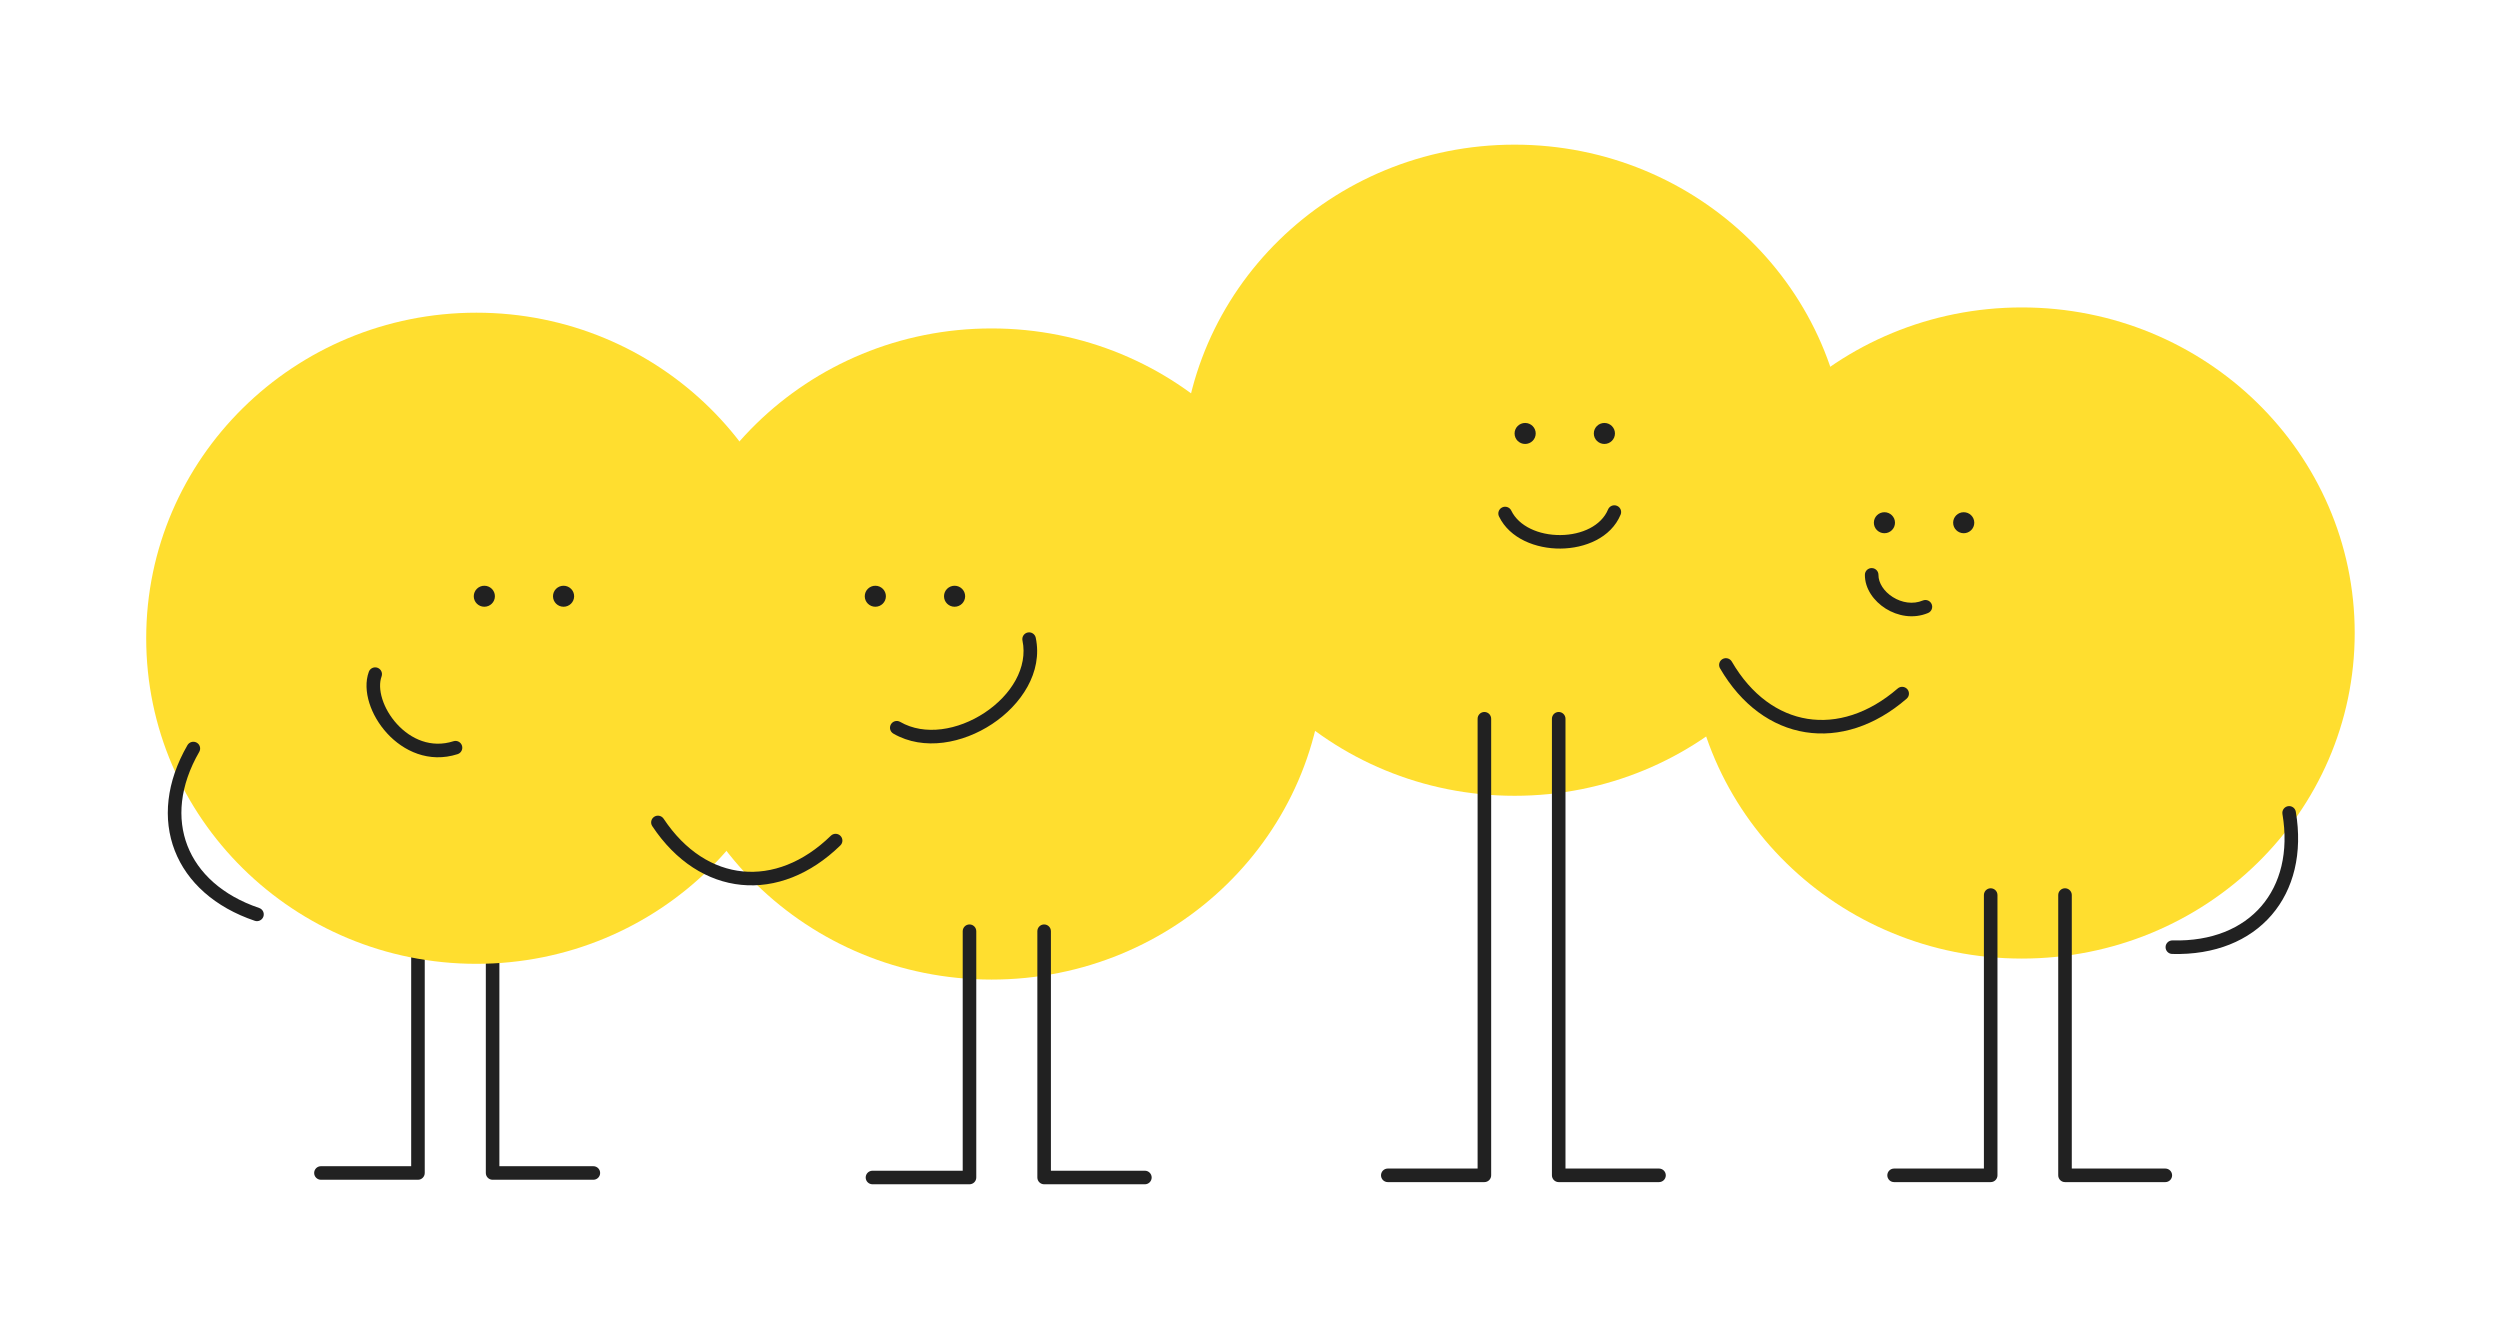 <svg width="453" height="240" viewBox="0 0 453 240" fill="none" xmlns="http://www.w3.org/2000/svg">
<g style="mix-blend-mode:multiply">
<ellipse rx="60.313" ry="58.993" transform="matrix(1 0 0 -1 366.36 114.7)" fill="#FFDE2F"/>
</g>
<path fill-rule="evenodd" clip-rule="evenodd" d="M350.016 109.471C350.281 110.096 349.988 110.815 349.362 111.077C346.695 112.195 343.829 111.625 341.682 110.275C339.56 108.941 337.896 106.681 337.918 104.148C337.924 103.471 338.479 102.928 339.159 102.935C339.838 102.943 340.384 103.499 340.378 104.177C340.366 105.605 341.347 107.167 342.99 108.2C344.607 109.217 346.626 109.559 348.403 108.814C349.029 108.552 349.751 108.846 350.016 109.471Z" fill="#212121"/>
<path fill-rule="evenodd" clip-rule="evenodd" d="M392.402 171.597C392.384 172.276 392.919 172.84 393.597 172.858C401.312 173.065 407.589 170.473 411.612 165.807C415.633 161.144 417.261 154.57 416.002 147.089C415.889 146.42 415.255 145.969 414.586 146.082C413.917 146.195 413.466 146.829 413.578 147.498C414.741 154.401 413.207 160.195 409.751 164.203C406.297 168.209 400.785 170.592 393.664 170.402C392.985 170.384 392.42 170.919 392.402 171.597Z" fill="#212121"/>
<ellipse cx="341.458" cy="94.718" rx="1.915" ry="1.903" fill="#212121"/>
<ellipse cx="355.825" cy="94.718" rx="1.915" ry="1.903" fill="#212121"/>
<path fill-rule="evenodd" clip-rule="evenodd" d="M360.713 160.956C361.391 160.956 361.941 161.506 361.941 162.184V212.969C361.941 213.648 361.391 214.198 360.713 214.198H343.209C342.531 214.198 341.98 213.648 341.98 212.969C341.98 212.291 342.531 211.741 343.209 211.741H359.484V162.184C359.484 161.506 360.034 160.956 360.713 160.956ZM374.179 160.956C374.858 160.956 375.408 161.506 375.408 162.184V211.741H392.356C393.034 211.741 393.585 212.291 393.585 212.969C393.585 213.648 393.034 214.198 392.356 214.198H374.179C373.5 214.198 372.95 213.648 372.95 212.969V162.184C372.95 161.506 373.5 160.956 374.179 160.956Z" fill="#212121"/>
<g style="mix-blend-mode:multiply">
<ellipse rx="60.313" ry="58.993" transform="matrix(1 0 0 -1 274.442 85.205)" fill="#FFDE2F"/>
</g>
<path fill-rule="evenodd" clip-rule="evenodd" d="M312.118 119.425C311.529 119.762 311.328 120.512 311.669 121.099C315.53 127.746 321.041 131.708 327.146 132.675C333.246 133.641 339.729 131.582 345.482 126.605C345.995 126.162 346.048 125.387 345.601 124.876C345.154 124.364 344.376 124.309 343.864 124.753C338.548 129.352 332.773 131.085 327.526 130.254C322.284 129.424 317.36 126.002 313.801 119.875C313.46 119.289 312.706 119.087 312.118 119.425Z" fill="#212121"/>
<path fill-rule="evenodd" clip-rule="evenodd" d="M292.987 91.651C293.616 91.907 293.916 92.623 293.657 93.249C291.91 97.469 287.179 99.368 282.764 99.403C278.349 99.437 273.562 97.617 271.617 93.575C271.323 92.965 271.583 92.233 272.197 91.94C272.811 91.648 273.547 91.905 273.84 92.515C275.209 95.36 278.837 96.983 282.748 96.953C286.66 96.922 290.166 95.247 291.378 92.319C291.638 91.693 292.358 91.394 292.987 91.651Z" fill="#212121"/>
<path fill-rule="evenodd" clip-rule="evenodd" d="M193.345 87.425C192.777 87.797 192.622 88.558 192.997 89.123C197.251 95.529 202.989 99.157 209.141 99.76C215.288 100.362 221.637 97.922 227.081 92.612C227.566 92.139 227.573 91.363 227.096 90.879C226.619 90.395 225.839 90.387 225.354 90.86C220.324 95.766 214.664 97.839 209.377 97.321C204.095 96.803 198.973 93.68 195.052 87.775C194.676 87.21 193.912 87.053 193.345 87.425Z" fill="#212121"/>
<ellipse cx="276.356" cy="78.543" rx="1.915" ry="1.903" fill="#212121"/>
<ellipse cx="290.715" cy="78.543" rx="1.915" ry="1.903" fill="#212121"/>
<path fill-rule="evenodd" clip-rule="evenodd" d="M268.971 129.01C269.649 129.01 270.199 129.561 270.199 130.239V212.97C270.199 213.648 269.649 214.198 268.971 214.198H251.467C250.788 214.198 250.238 213.648 250.238 212.97C250.238 212.291 250.788 211.741 251.467 211.741H267.742V130.239C267.742 129.561 268.292 129.01 268.971 129.01ZM282.437 129.01C283.115 129.01 283.666 129.561 283.666 130.239V211.741H300.614C301.292 211.741 301.842 212.291 301.842 212.97C301.842 213.648 301.292 214.198 300.614 214.198H282.437C281.758 214.198 281.208 213.648 281.208 212.97V130.239C281.208 129.561 281.758 129.01 282.437 129.01Z" fill="#212121"/>
<g style="mix-blend-mode:multiply">
<ellipse rx="60.313" ry="58.993" transform="matrix(1 0 0 -1 179.672 118.506)" fill="#FFDE2F"/>
</g>
<path fill-rule="evenodd" clip-rule="evenodd" d="M175.672 167.509C176.35 167.509 176.901 168.059 176.901 168.737V213.363C176.901 214.042 176.35 214.592 175.672 214.592H158.092C157.413 214.592 156.863 214.042 156.863 213.363C156.863 212.685 157.413 212.135 158.092 212.135H174.443V168.737C174.443 168.059 174.993 167.509 175.672 167.509ZM189.197 167.509C189.875 167.509 190.426 168.059 190.426 168.737V212.135H207.453C208.132 212.135 208.682 212.685 208.682 213.363C208.682 214.042 208.132 214.592 207.453 214.592H189.197C188.518 214.592 187.968 214.042 187.968 213.363V168.737C187.968 168.059 188.518 167.509 189.197 167.509Z" fill="#212121"/>
<path fill-rule="evenodd" clip-rule="evenodd" d="M186.222 114.608C186.886 114.468 187.538 114.893 187.677 115.557C188.991 121.826 185.029 127.716 179.764 131.199C174.494 134.687 167.396 136.121 161.878 132.932C161.291 132.593 161.091 131.841 161.431 131.254C161.771 130.666 162.523 130.465 163.11 130.805C167.529 133.359 173.589 132.34 178.41 129.151C183.236 125.957 186.295 120.947 185.271 116.063C185.132 115.399 185.558 114.748 186.222 114.608Z" fill="#212121"/>
<ellipse cx="158.61" cy="108.04" rx="1.915" ry="1.903" fill="#212121"/>
<ellipse cx="172.969" cy="108.04" rx="1.915" ry="1.903" fill="#212121"/>
<path fill-rule="evenodd" clip-rule="evenodd" d="M75.734 166.69C76.413 166.69 76.963 167.24 76.963 167.919V212.545C76.963 213.223 76.413 213.773 75.734 213.773H58.154C57.476 213.773 56.926 213.223 56.926 212.545C56.926 211.866 57.476 211.316 58.154 211.316H74.506V167.919C74.506 167.24 75.056 166.69 75.734 166.69ZM89.259 166.69C89.938 166.69 90.488 167.24 90.488 167.919V211.316H107.515C108.194 211.316 108.744 211.866 108.744 212.545C108.744 213.223 108.194 213.773 107.515 213.773H89.259C88.581 213.773 88.031 213.223 88.031 212.545V167.919C88.031 167.24 88.581 166.69 89.259 166.69Z" fill="#212121"/>
<g style="mix-blend-mode:multiply">
<ellipse rx="59.834" ry="58.993" transform="matrix(1 0 0 -1 86.326 115.653)" fill="#FFDE2F"/>
</g>
<path fill-rule="evenodd" clip-rule="evenodd" d="M118.54 148.001C117.973 148.373 117.817 149.133 118.192 149.698C122.446 156.104 128.184 159.733 134.336 160.336C140.484 160.938 146.833 158.498 152.276 153.188C152.761 152.715 152.768 151.939 152.291 151.455C151.814 150.971 151.035 150.963 150.549 151.436C145.52 156.342 139.86 158.414 134.572 157.896C129.29 157.379 124.168 154.256 120.247 148.351C119.872 147.785 119.108 147.629 118.54 148.001Z" fill="#212121"/>
<path fill-rule="evenodd" clip-rule="evenodd" d="M35.647 134.569C35.058 134.233 34.305 134.437 33.966 135.025C30.123 141.682 29.444 148.408 31.671 154.14C33.895 159.868 38.943 164.405 46.164 166.848C46.807 167.066 47.507 166.722 47.728 166.081C47.948 165.44 47.605 164.744 46.962 164.526C40.29 162.269 35.882 158.177 33.968 153.251C32.056 148.329 32.559 142.378 36.101 136.242C36.44 135.654 36.237 134.905 35.647 134.569Z" fill="#212121"/>
<path fill-rule="evenodd" clip-rule="evenodd" d="M83.71 135.109C83.918 135.755 83.562 136.446 82.916 136.653C77.721 138.312 73.095 136.108 70.127 132.862C68.642 131.238 67.529 129.316 66.925 127.392C66.325 125.481 66.198 123.469 66.83 121.733C67.062 121.095 67.767 120.768 68.405 121C69.043 121.233 69.372 121.938 69.14 122.576C68.748 123.653 68.775 125.083 69.27 126.659C69.761 128.223 70.684 129.833 71.94 131.206C74.453 133.955 78.129 135.601 82.164 134.312C82.811 134.106 83.503 134.462 83.71 135.109Z" fill="#212121"/>
<ellipse cx="87.762" cy="108.04" rx="1.915" ry="1.903" fill="#212121"/>
<ellipse cx="102.118" cy="108.04" rx="1.915" ry="1.903" fill="#212121"/>
</svg>
